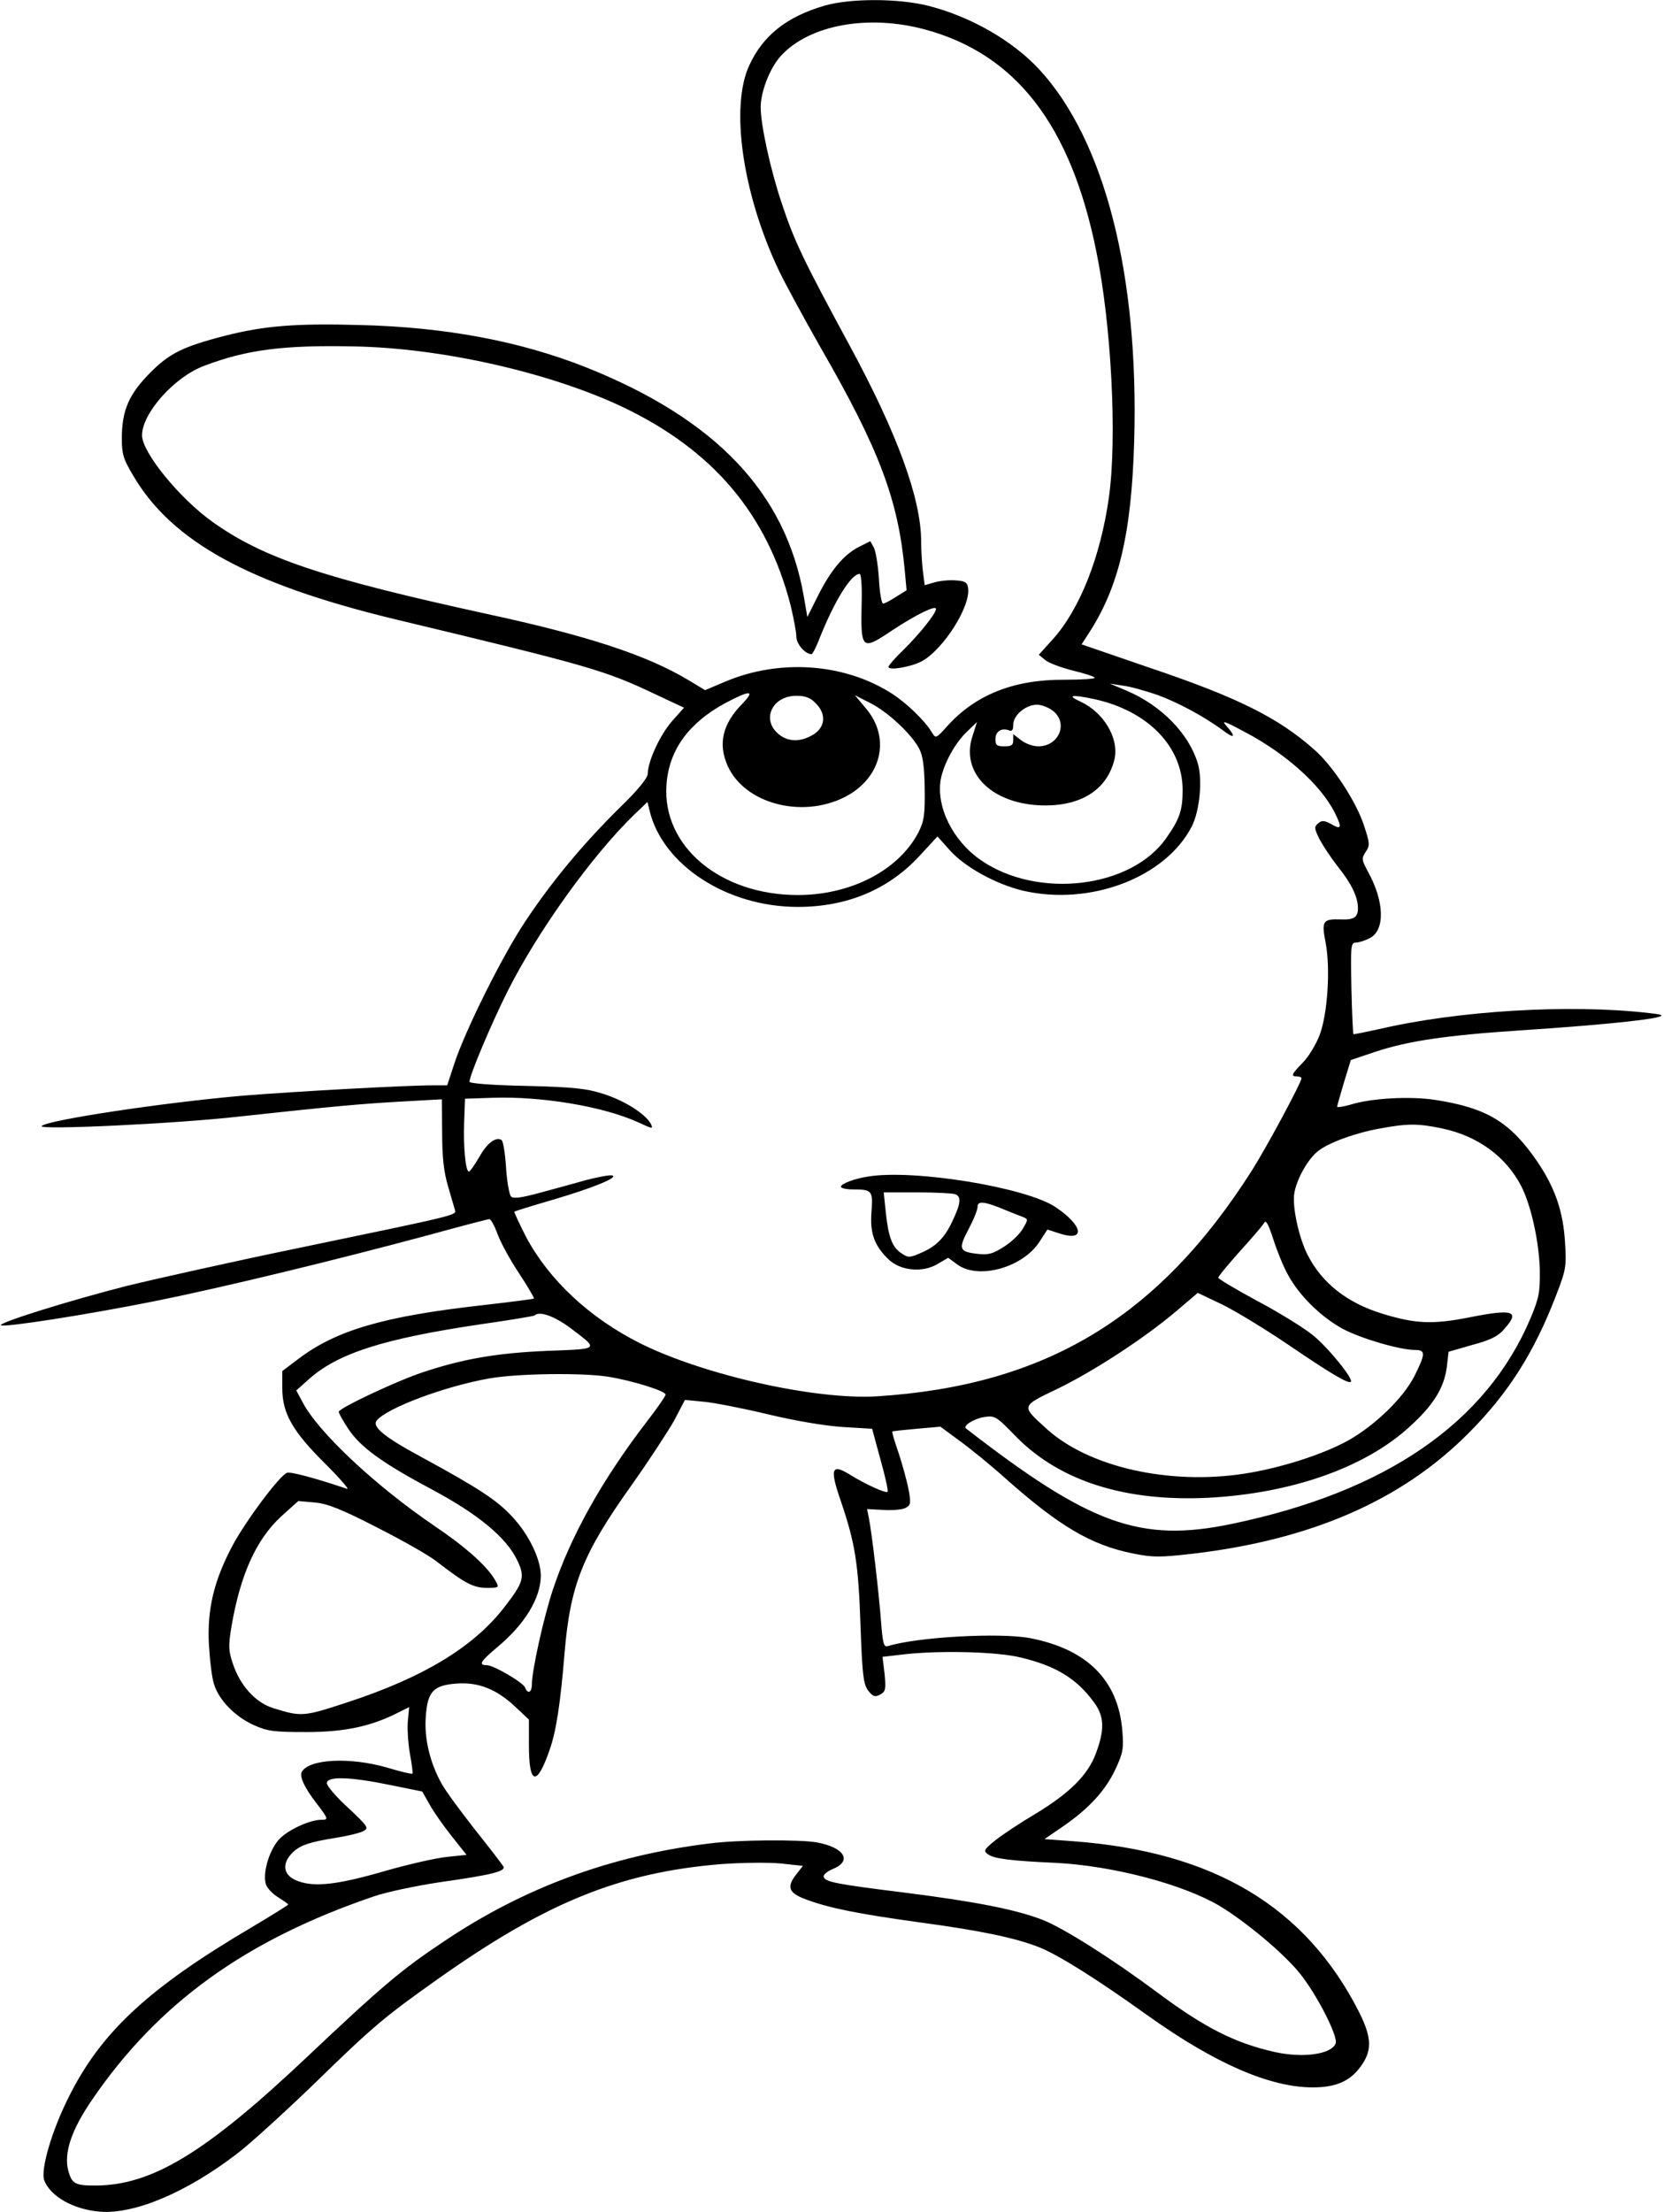 <svg width="560" height="744" viewBox="0 0 560 744" fill="none" xmlns="http://www.w3.org/2000/svg">
<path d="M277.5 1.9C264.8 5.6 256.8 11.9 252.2 21.9C245.7 35.7 249.8 64.8 261.9 90.5C264 95 270.4 106.7 276 116.6C295.9 151.1 302.3 168 304.5 192L305.1 198.5L301.6 200.7C299.6 202 297.6 203 297.2 203C296.7 203 296 199.2 295.8 194.7C295.5 190.1 294.7 185.3 294.1 184.2L292.9 182L289.1 183.9C284 186.5 279.7 191.6 275.3 200.3L271.7 207.5L270.5 200.5C264.4 165.7 240.9 141 197.4 123.6C175 114.7 149.9 110 120.9 109.3C99.3 108.7 88.8 109.6 75.8 112.9C61.4 116.6 56.9 118.9 50.4 125.5C43.3 132.7 41 138.1 41 147.5C41 152.7 41.5 154.4 44.8 159.9C57.8 182.1 83.7 196.3 132.3 208.1C199.1 224.1 203.5 225.4 220.8 233.6L230.2 238L226.1 242.6C222.1 247.2 218 256.1 218 260.2C218 261.6 214.7 265.7 208.4 271.8C196.2 283.8 185.5 296.7 176.7 310C168.9 321.7 156.5 346.7 152.9 357.7L150.5 365H146C136.3 365 98.6 367.1 81.5 368.5C55 370.8 15.8 376.7 14 378.7C12.8 380.1 59.5 377.9 80.5 375.5C112.7 372 121.7 371.2 136.1 370.4L148.7 369.7L148.8 381.1C148.8 389.2 149.4 394.4 150.8 399C151.8 402.6 152.9 406.1 153.1 406.9C153.6 408.7 154.5 408.5 101 419.6C78.2 424.3 51.9 430.2 42.5 432.5C23.7 437.3 -0.5 444.8 0.3 445.7C1.2 446.5 29.1 442.2 52.5 437.5C75.3 432.9 112.9 423.8 145.2 415.1C155.4 412.3 164.2 410 164.7 410C165.2 410 166.4 412.2 167.4 414.9C168.4 417.7 171.6 423.6 174.6 428.1C177.6 432.6 179.8 436.5 179.7 436.7C179.5 436.9 171.5 437.9 161.9 439C129.1 442.7 113 447.4 100.3 457.1L95 461.1V466.8C95 475.3 98.4 481.3 109.4 492.2C114.4 497.2 117.7 501 116.8 500.7C105.8 497 97.8 494.9 96.6 495.3C94 496.3 82.7 511.5 78.3 519.7C72 531.5 69.7 541.2 70.3 552.9C70.6 558.2 71.3 564.2 72 566.3C73.6 571.7 79.1 577.3 85.3 580.1C89.9 582.2 92 582.5 103 582.5C116 582.5 124.9 580.6 134.1 575.9L137.7 574.1L137.3 578.4C137 580.8 137.3 585.8 137.9 589.5C138.6 593.2 139 596.4 138.8 596.5C138.6 596.7 134.7 595.8 130.1 594.4C117.8 590.9 104.3 591.5 101.6 595.8C100.7 597.3 102.3 601 106.4 606.3C110.6 611.8 110.6 612 108.1 612C104.5 612 97.5 615.1 94.3 618.2C90.9 621.5 88.4 629.3 89.4 633.4C89.7 634.8 91.6 636.8 93.5 638C95.4 639.2 97 640.3 97 640.5C97 640.7 91.5 644.1 84.8 648.1C49.8 668.7 33.9 683.5 23 705.5C17.3 716.9 13.6 729.8 14.9 733.3C17 738.7 24.8 743.1 33.7 743.8C45.3 744.7 62.9 737.3 79.9 724.2C84 721.1 95.3 710.8 105 701.5C125.5 681.5 129.1 678.5 147 665.8C183.7 639.8 208.5 629.7 242.8 626.9C249.9 626.4 258.7 626.3 262.8 626.7L270.2 627.5L268.1 630.2C264.6 634.6 265.3 636.6 271.3 638.8C279.1 641.7 288.5 643.6 309.5 646.5C330.2 649.3 341.7 651.7 349.8 654.9C356.2 657.5 368.5 665.1 386.5 678C409 694 427.4 702 441.8 702C449.4 702 454.1 700 457.6 695.4C461.8 689.9 461.8 685.6 457.5 676.9C439.5 641.3 408.6 622.7 361 619.2L351.5 618.5L357.5 614.4C366.4 608.3 371.9 602.3 375.3 595.2C378 589.4 378.2 588.1 377.7 582C376.3 565 365.8 554.6 346.6 550.9C336.4 549 308.8 550.5 298.8 553.6C297.4 554 297.1 552.8 296.5 545.3C295.8 535.9 293.4 515.3 292.4 510.5L291.8 507.5L297.3 507.8C300.3 508 303.7 507.7 304.8 507.1C306.5 506.2 306.6 505.5 305.8 501.1C305.3 498.4 303.8 492.9 302.5 488.9C301.1 484.9 300.1 481.6 300.3 481.4C300.4 481.3 304.1 480.9 308.5 480.5L316.5 479.8L323 484.6C326.6 487.2 333.6 492.9 338.5 497.3C356.4 513.2 367.2 519.6 381.1 522.4C388 523.8 390.1 523.8 401.6 522.5C441.3 517.8 471.7 504.6 494.1 482.1C507.5 468.7 516.2 455.1 523.7 435.6C527 427.1 527.2 425.9 526.7 418C526.1 407.5 523.4 399.6 517.4 390.7C508.2 377.3 500.4 372.6 483 369.9C474.6 368.6 461.5 369.3 454.5 371.5C452 372.2 450 372.5 450 372.2C450 371.8 451.1 368.1 452.3 364L454.6 356.5L462.6 353.8C473.8 350.1 486.2 348.2 512 346.5C536.3 344.9 553.5 343.2 557.8 342.1C560.1 341.5 559.6 341.2 555 340.7C528.3 337.6 490.6 339.9 464.1 346.1C459.5 347.1 455.6 347.9 455.5 347.8C455.3 347.6 455 340.6 454.8 332.2C454.5 318.1 454.6 317 456.3 317C457.3 317 459.4 316.3 461 315.5C466.2 312.8 465.9 303.1 460.4 293.2C458.2 289.1 458.2 288.7 459.6 286.5C461.1 284.3 461 283.6 459 277.5C456.3 269.4 448.5 257.5 442.3 252.1C430.1 241.3 416.4 234.5 386.7 224.5L364 216.7L366 213.6C376.5 197.8 380.8 179.6 381.7 148.3C383.3 92.4 371.8 47.3 349.8 23.4C340.8 13.7 326.9 5.7 312.6 2C302.4 -0.6 286.2 -0.6 277.5 1.9ZM311.6 10C341.9 18.3 360.3 42 368.9 84.3C374 108.9 376 147.2 373.2 167.2C370.4 187.2 363.4 204.9 354.3 215L349.6 220.2L351.8 222C353 223 357.1 224.5 361 225.5C364.8 226.4 368.2 227.5 368.4 227.9C368.7 228.3 364.1 228.6 358.2 228.6C341.1 228.5 328.2 233.7 318.7 244.3C315.2 248.2 314.9 248.4 313.8 246.6C311.4 242.4 304.5 235.8 299.1 232.6C283.3 223 262.2 221.7 244.4 229.1L237.3 232.1L231.3 228.5C217.5 220.3 197.8 213.8 164 206.5C108.6 194.4 88.6 187.7 71.5 175.5C60.3 167.5 47.8 152.1 47.8 146.4C47.8 139 58.7 126.7 68.8 123C83 117.6 95.5 116 119 116.5C148.6 117 185.1 125.3 209.6 136.9C240 151.4 258.2 172.9 266.1 203.7C267.1 207.9 268 212.6 268 214.1C268 216.6 271 220 273.1 220C273.5 220 274.8 217.4 276 214.2C281 201.8 286.5 193 289.3 193C289.8 193 290.1 196.9 290 201.7C289.6 218.8 289.8 219 300.4 211.9C308.3 206.7 315 203.4 315 204.8C315 206.3 309.4 213.3 304.1 218.5C301.3 221.2 299 223.8 299 224.3C299 225.6 306.5 224.3 310 222.5C317.3 218.7 326.7 204 325.8 197.8C325.6 195.9 324.8 195.4 321.8 195.2C319.7 195 316.5 195.3 314.7 195.8L311.2 196.8L310.6 192.2C310.3 189.8 310 185.2 310 182.1C310 167.7 301.9 145.7 286.1 116.5C270.6 87.9 267.3 81.2 263 68.1C259.3 57.1 256 42 256 36.1C256 30.8 259.1 22.9 262.7 18.9C272.3 8.3 292.3 4.7 311.6 10ZM389.5 233.7C396.4 236.2 405.5 241.1 411.8 245.8C415.5 248.6 416 247.8 412.8 244.2C410.9 242.1 411.9 242.4 418.8 246.1C432.7 253.4 444.3 263.8 449.1 273.1C451.7 278.3 451.5 279.2 448.1 277.2C445.7 275.9 444.9 275.8 443.6 276.9C442.2 278.1 442.3 278.6 444.1 282.3C445.3 284.5 448 288.6 450.2 291.4C454.8 297.1 457 301.7 457 305.4C457 308.5 455.7 309.4 451.1 309.2C445.2 309 444.7 309.8 446.1 316.9C447.8 325.6 446.8 341 444.1 348.1C442.9 351.2 440.4 355.4 438.5 357.3C434.6 361.3 434.3 362 436.5 362C437.3 362 438 362.3 438 362.6C438 364 426.5 385.4 421.4 393.5C389.9 443.1 351.9 466 295 469.6C274.3 470.8 237.1 462.5 215.5 451.8C198.4 443.2 184.9 430.6 177.1 416.1C174.8 411.6 173 407.7 173.1 407.5C173.3 407.3 179.1 405.5 186 403.5C199.6 399.5 208.4 395.9 206 395.3C205.2 395.1 201.4 395.8 197.5 396.8C193.7 397.9 186.6 399.8 181.8 401.1C175.6 402.8 172.8 403.2 172 402.4C171.4 401.8 170.6 397.4 170.3 392.6C170 387.8 169.3 383.7 168.8 383.4C166.9 382.2 163.9 384.4 161.3 389.1C159.7 391.8 158.2 394 157.8 394C156.7 394 155.9 385.9 156.2 377.5L156.5 369.5L165.5 369.2C182.2 368.6 203 372.1 214.7 377.4C219.7 379.7 219.9 379.8 219 377.9C217.2 374.6 210.1 370.1 203.1 367.9C197.6 366.1 193.3 365.6 177.3 365.2C166.6 365 158 364.4 158 363.8C158 361.7 165.2 344.6 170.8 333.4C180.9 313.3 199.1 287.9 213.3 274.1L217.9 269.7L218.6 272.6C223 290.9 244.6 305 268.5 305C285 305 298.9 299.2 309.3 288L315.5 281.3L319.7 286C324.7 291.6 335.1 297.3 344.1 299.5C366.8 304.8 392.2 295.2 401.1 277.9C403.8 272.5 404.8 261.9 403 256.4C399.9 246.5 390.7 237.2 379.2 232.3L373.5 229.9L378 230.6C380.5 230.9 385.7 232.4 389.5 233.7ZM249.8 236.7C243.1 243.5 241.6 250.2 244.9 257.6C250.6 270.2 269.6 275.3 284 268.2C296.7 261.9 300 248.2 291.3 238.1L287.7 233.8L293 236.5C298.9 239.5 306.9 247 309.4 251.9C310.6 254.2 311.1 258 311.2 265.3C311.3 274.1 311 276.1 309.1 279.9C302.5 292.6 286.5 301 268.5 301C242.4 301 222.8 284.6 224.3 263.9C225.1 252.3 231.7 243.2 244 236.5C252.5 232 254.3 232 249.8 236.7ZM274.5 236.5C278.4 240.3 277.7 245.1 272.9 247.5C268.7 249.7 264.7 249.4 261.6 246.5C256.3 241.6 260.1 234 268 234C271 234 272.7 234.6 274.5 236.5ZM368.2 235.1C386.2 239 398 251 398 265.7C398 272.5 397 275.4 392.6 281.7C380.8 298.8 349.1 302.5 330 289.2C320.6 282.7 315 271.3 316.6 262.1C317.6 256.9 321.3 250 325.3 246.2L328.8 242.8L327.3 247.5C323.3 259.5 333.1 269.8 349.3 270.8C363.2 271.6 372.6 265.9 375.1 255.2C376.6 248.2 371.4 239.5 363.5 235.9C358.9 233.8 360.6 233.5 368.2 235.1ZM354.4 239.1C359.6 243.2 356.4 251 349.4 251C347.7 251 345.1 250.1 343.6 248.9L341 246.9V248.9C341 250.6 340.4 251 338 251C335.5 251 335 250.6 335 248.6C335 246 337 244.7 339.5 245.6C340.6 246.1 341 245.5 341 243.7C341 240.5 345.2 237 349 237C350.5 237 352.9 237.9 354.4 239.1ZM485.3 379.5C497.3 382 506.9 389 512 399C515.3 405.5 517.9 417.4 518.2 426.8C518.3 434.6 518 436.3 515.1 443.3C500.2 478.5 466.5 501.7 414.5 512.5C383.8 518.9 366.9 512.8 325.1 480.4C324 479.5 327.6 477.2 331 476.6C334.9 476 335.1 476.1 342.2 483.4C356.9 498.2 378.9 505.1 406.8 503.7C434.8 502.2 459.5 493.5 474.4 479.8C482.4 472.6 486 466.7 486.9 459.8L487.5 454.6L495.5 452.3C501.5 450.7 504.2 449.4 506.2 447C511.7 440.9 509.3 440.1 494.7 443C482.1 445.5 476.3 445.2 465.2 441.8C453.4 438.2 444.9 431.5 440.1 422.1C437.1 416.3 434.8 405.6 435.6 401.2C436.4 396.5 440.2 389.7 443.6 387.1C447.1 384.3 456.1 381 464.5 379.5C473.8 377.8 477.2 377.8 485.3 379.5ZM433.5 428.8C437.3 435.8 444.7 443 451.9 446.9C458.1 450.2 471.2 454 476.2 454C479.8 454 479.8 455.2 476 462.8C472.3 470.1 462.8 479.3 453.8 484.4C445.1 489.2 431 493.7 418.8 495.6C393.4 499.5 366.4 493.4 352.2 480.5C343.6 472.7 343.5 473 355.8 467.1C368.2 461.1 385.3 449.9 395.8 441L403.1 434.8L411.3 438.7C415.8 440.9 425.8 447 433.5 452.2C447.6 461.8 453.8 465.5 454.6 464.7C455.6 463.8 447 453.2 441.8 449C438.7 446.5 430.3 441.3 423.1 437.5C415.9 433.6 410 430.1 410 429.7C410 429.2 413.3 425.3 417.2 420.9C421.2 416.5 424.9 412.2 425.4 411.3C426 410.1 426.8 411.5 428.5 416.7C429.7 420.5 431.9 426 433.5 428.8ZM191.8 446.5C201.7 454 202 453.6 184.2 454.3C167.6 455 156.1 456.9 142.3 461.5C133.5 464.4 114 473.6 114 474.8C114 475.3 115.4 477.8 117.2 480.5C121.3 486.7 128.6 492 145.7 501.1C161 509.3 170.4 517.1 174 524.6C176.8 530.3 176.3 532.1 169.5 540.8C159.2 554 142.3 564.2 116.9 572.5C102 577.4 101.4 577.4 91.8 574.4C85.9 572.5 80.8 566.8 78.4 559.6C76.9 555.2 76.8 553.6 77.9 547C80.9 529.5 86.2 517.8 94.6 510L100.4 504.8L106 505.3C110.3 505.7 115 507.6 126.9 513.7C135.4 518 144.4 523.1 146.9 525.1C156.5 532.5 159.3 534 163.8 534C167.9 534 168 533.9 166.9 531.9C164.4 527.1 157.2 520.6 146.1 513.1C126.4 499.7 107 481.6 101.8 471.5L99.7 467.6L104.1 463.7C113.8 455.1 129.2 450.2 161.5 445.4C171.4 444 179.7 442.6 179.9 442.4C181.5 440.8 186.5 442.6 191.8 446.5ZM204.7 463C212.8 464.3 224 467.8 224 469C224 469.5 221.1 473.7 217.6 478.2C202.7 497.6 192.1 516.5 186.1 534.5C183 543.8 179 561.8 179 566.4C179 569.2 177.6 569.9 176.7 567.5C176 565.8 166.1 560 163.8 560C160.9 560 161.7 558.7 167.3 554C176.6 546.3 182 537.4 182 529.9C182 524.4 178 516.1 172.5 510.2C167.3 504.5 160.9 500.4 141.8 490C129.2 483.2 125.1 479.8 126.8 477.7C130.3 473.5 149.4 466.3 164.5 463.6C173.9 461.9 195.9 461.6 204.7 463ZM258.3 475.6C267.4 477.8 277.5 479.5 283.5 479.9L293.5 480.5L296.3 490.8C297.9 496.5 299 501.4 298.7 501.7C298.1 502.3 291.1 499.1 285.8 495.8C279.8 492.1 279.2 494 283 504.9C287.8 519 288.9 525.9 289.6 546.8C290.2 563.7 290.6 566.4 292.2 568.6C293.8 570.6 294.5 570.8 296.2 569.9C298 568.9 298.2 568.2 297.7 563L297 557.2L304.8 556.3C317 555 335.7 555.5 343.4 557.4C355.3 560.2 362.3 564.5 368.1 572.4C371.7 577.2 371.8 581.7 368.8 589.7C366.1 597 359.9 603.1 348.3 610.1C343.4 613 337.5 616.9 335.1 618.8C331.1 622 330.9 622.5 332.5 623.6C334.5 625.1 340.1 625.8 355.5 626.5C374.7 627.5 398.2 633.7 410.5 641C419.4 646.4 432 656.9 437.3 663.5C443 670.4 450.4 684.9 449.5 687.2C448.1 690.9 438.5 692.2 429 690.1C415.6 687.1 405.4 681.9 389.8 670.3C374.2 658.7 358.2 648.6 351 645.7C341.9 642.2 328.9 639.6 304.5 636.5C281 633.6 277.8 632.9 277.2 631.2C277 630.5 278.4 629.3 280.4 628.5C286.9 625.8 284.1 621.3 274.9 619.6C269 618.6 248.1 618.7 238.5 620C205.3 624.1 176.2 634.9 149.4 652.9C135.1 662.4 128.4 668.1 103.4 691.7C69.2 724 51.1 735 32 735C25.3 735 24.2 734.4 23 730.1C21.4 724.1 24 716.3 31.1 706C53.3 673.6 82.7 652.4 126 637.7C130.1 636.3 140 634.2 148 633C165.7 630.5 170.3 629.3 169.4 627.7C169 627 164.8 621.5 160 615.5C155.2 609.4 150.1 602.5 148.7 600C144.7 592.9 142.7 584.6 143.3 577.2C143.9 568.9 145.8 566.8 153.5 566.2C160.8 565.6 167 568 173.2 573.8L178 578.3V587C178 600.4 180.7 600.9 185 588.4C187.2 582.1 188.6 572.9 190 555.9C191.9 533 196.1 522.5 212.6 499.4C218.4 491.2 224.8 481.4 226.9 477.7L230.5 470.8L236.8 471.4C240.2 471.7 249.9 473.6 258.3 475.6ZM131.3 600.3L142.1 602.5L144.6 606.9C145.9 609.3 149.3 614.1 152 617.5L157 623.8L150.3 624.5C146.5 624.9 137.4 627 130 629.1C113.9 633.8 106.1 634.7 100.5 632.7C95.5 631 94.6 627.2 98.1 623.4C100.7 620.6 104 619.5 113.4 618C117.2 617.4 121.2 616.4 122.3 615.8C124.2 614.8 123.9 614.3 117.2 608C113.2 604.4 110 600.6 110 599.7C110 597.3 117.7 597.5 131.3 600.3Z" fill="black"/>
<path d="M292 395.7C287.5 396.4 283 398.1 283 399.1C283 399.6 284.8 400 286.9 400C293.5 400 293.8 400.4 293.3 407.4C292.7 414.6 294.2 418.9 299 423.5C303 427.4 310.5 428.1 315.5 425.1L319.1 423L322.1 425.2C329.2 430.5 344.3 426.3 349.9 417.5L352.5 413.5L356.8 414.9C365.4 417.6 364.5 412.2 355.3 406C345.4 399.3 307.4 393.1 292 395.7ZM321.4 401.6C323.6 402.4 323.4 404.6 320.6 410.5C317.9 416.4 314.9 419.3 309.6 421.5C306.1 423 305.6 423 303.4 421.5C300.3 419.5 299 416.2 298.1 407.7L297.4 401H308.6C314.8 401 320.5 401.3 321.4 401.6ZM338 406.8C339.9 407.6 342.5 408.6 343.8 409.1C346.1 410 346.1 410 344.3 413.1C343.3 414.9 340.5 417.6 338 419.2C334.3 421.6 332.7 422.1 329.2 421.7C322.8 421 322.4 420.1 325.9 413.5C327.6 410.3 329 406.9 329 405.8C329 403.8 331.3 404 338 406.8Z" fill="black"/>
</svg>

